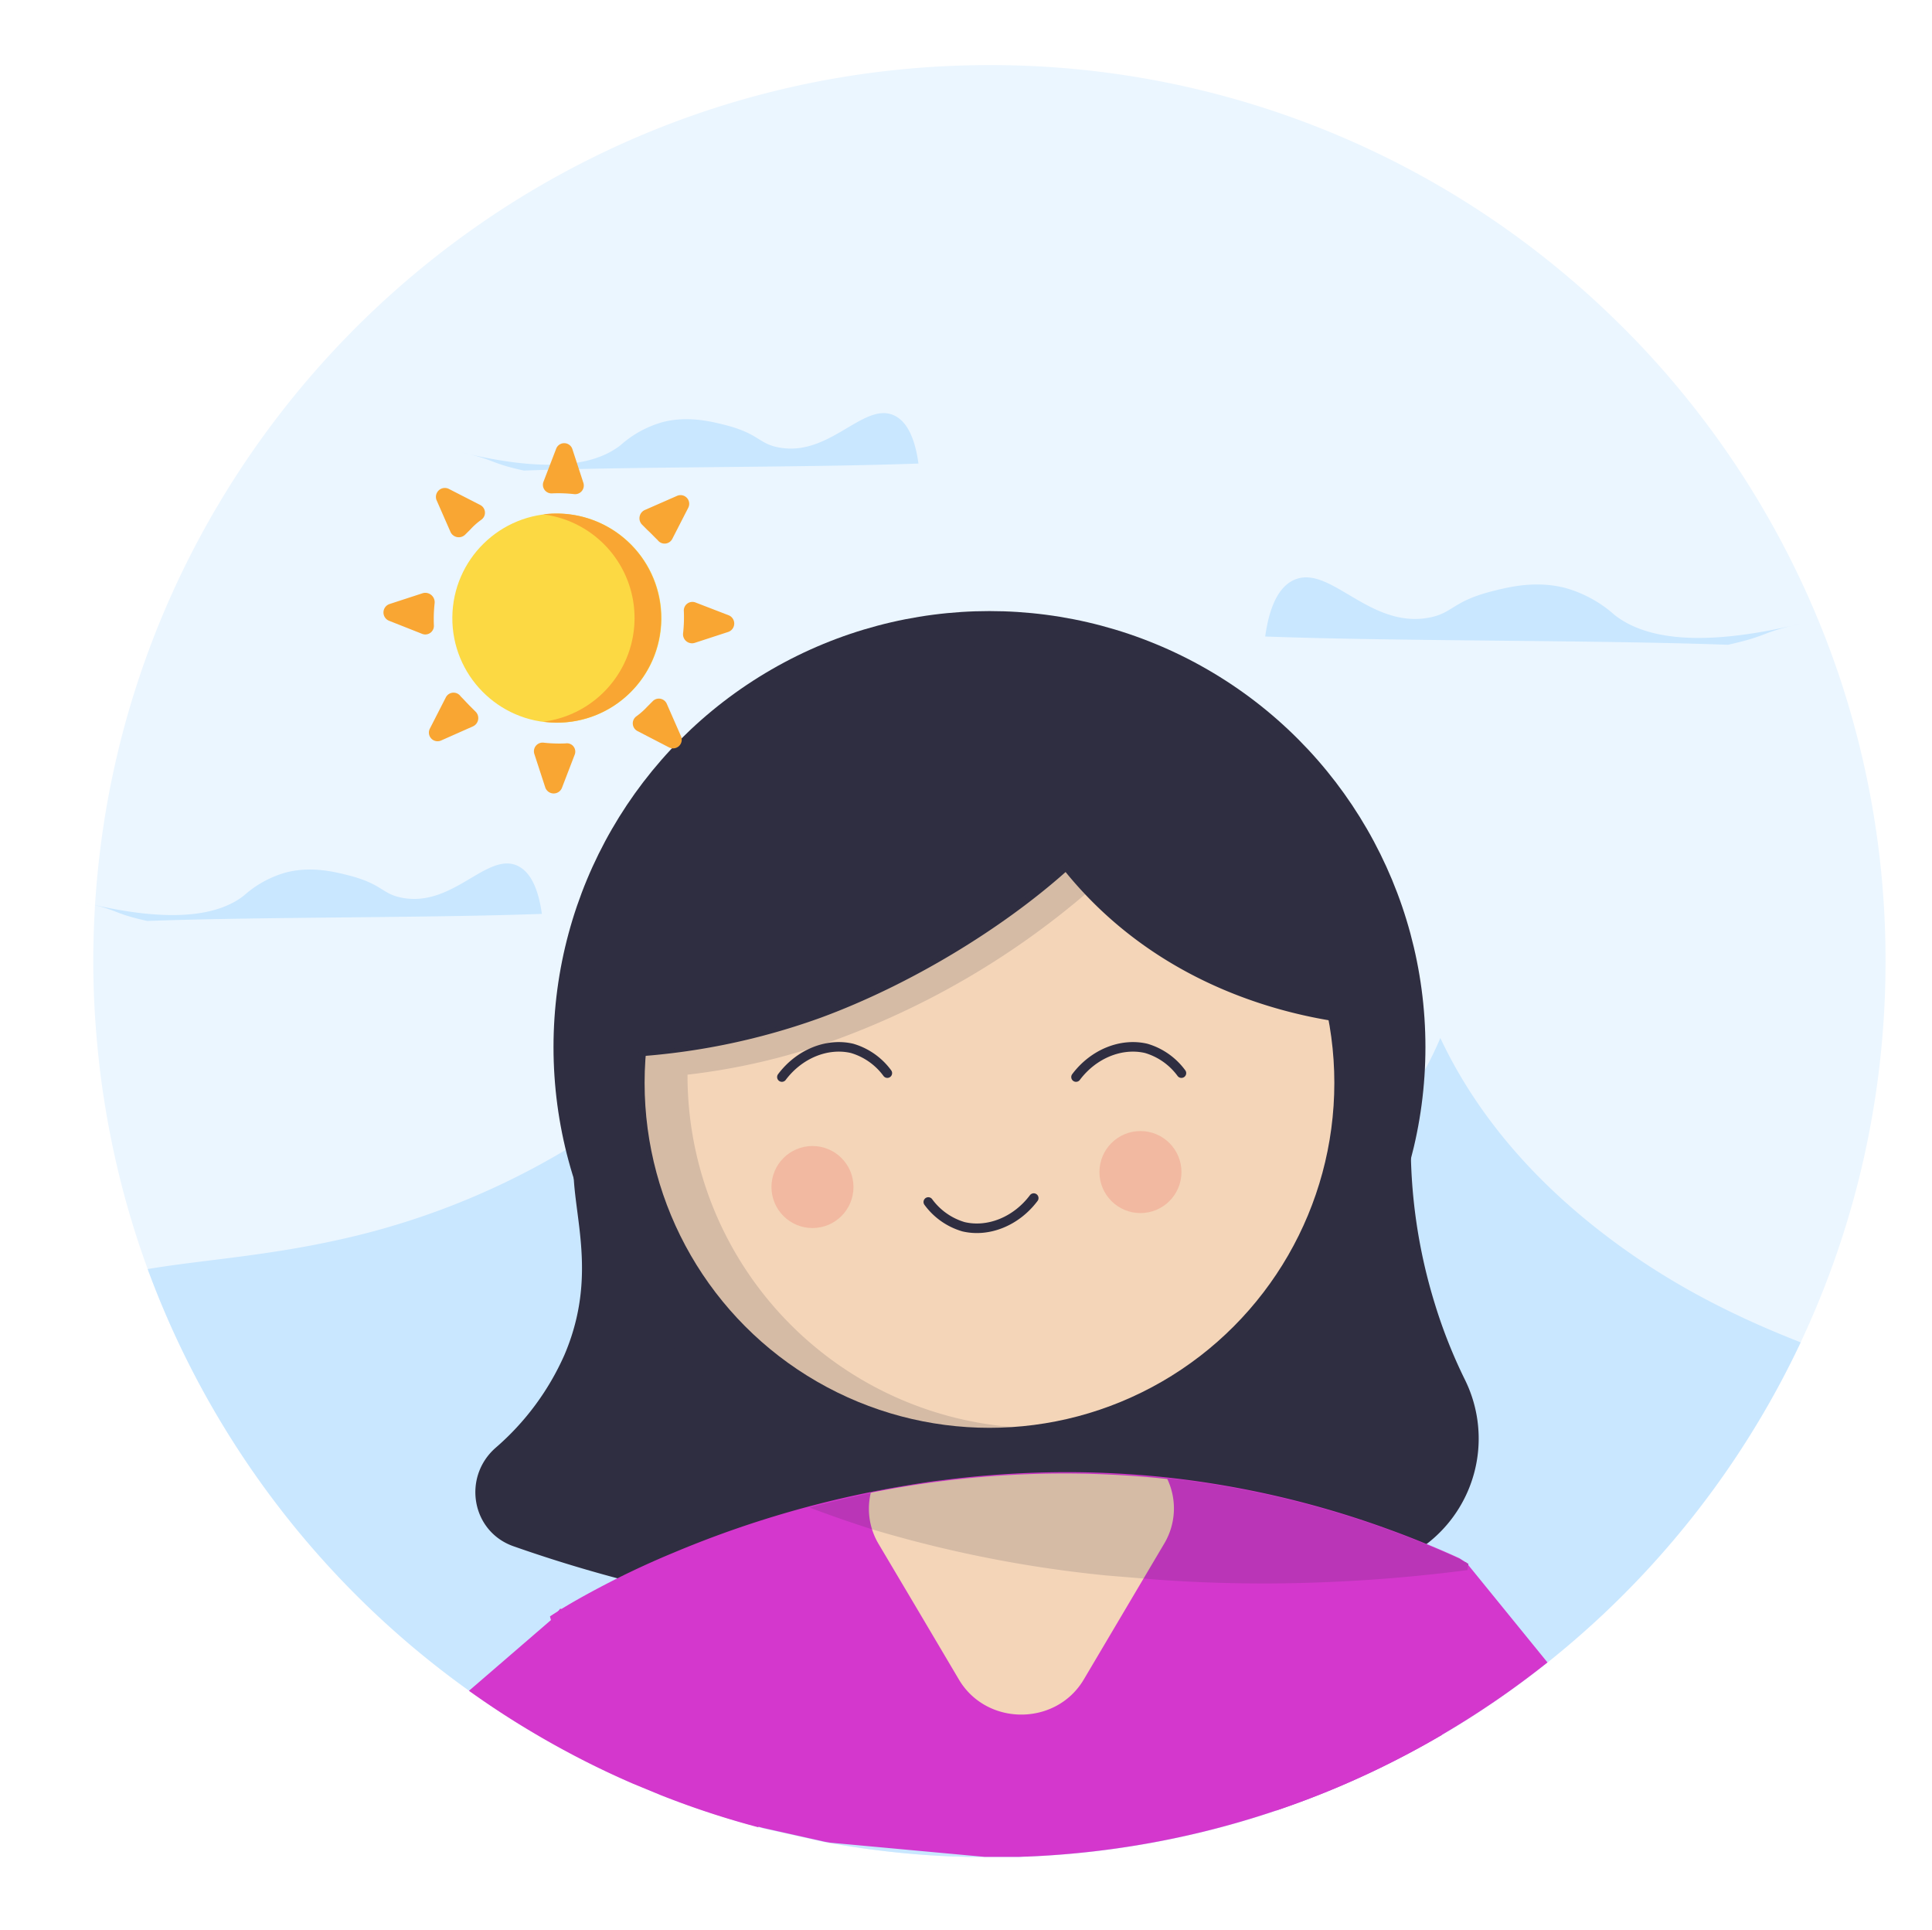 <svg xmlns="http://www.w3.org/2000/svg" viewBox="0 0 528.11 527.47"><defs><style>.cls-1{fill:#ebf6ff;}.cls-2{fill:#c9e7ff;}.cls-3,.cls-6{fill:#2f2e41;}.cls-4{fill:#f4d5b8;}.cls-5{fill:#d437cd;}.cls-6{opacity:0.16;}.cls-6,.cls-8{isolation:isolate;}.cls-7{fill:none;stroke:#2f2e41;stroke-linecap:round;stroke-miterlimit:10;stroke-width:2.61px;}.cls-8{fill:#f08977;opacity:0.36;}.cls-9{fill:#fcd943;}.cls-10{fill:#f9a633;}</style></defs><g id="Layer_1" data-name="Layer 1"><path class="cls-1" d="M515.41,262.71c0,7.72-.35,15.37-1.06,22.89a243.44,243.44,0,0,1-22.14,81.27,245.77,245.77,0,0,1-98.16,107.35q-8.42,4.93-17.24,9.2-7.23,3.49-14.7,6.51-6.51,2.63-13.21,4.89-10,3.38-20.3,5.89a245,245,0,0,1-47.89,6.73c-.74,0-1.49.06-2.24.08l-1.66,0-1.86,0-2.82,0h-3.06l-2.89,0c-.9,0-1.81,0-2.71-.06l-2.1-.07-.68,0a244.29,244.29,0,0,1-33.84-3.69l-1.47-.26-16.91-3.78-1.11-.3a238.38,238.38,0,0,1-26.82-8.83l-.16-.07c-2.45-.95-4.87-2-7.28-3q-7.59-3.28-14.9-7.06-6.78-3.51-13.3-7.41-8.09-4.83-15.75-10.27c-.26-.19-.55-.38-.83-.59l-.13-.09c-.84-.58-1.65-1.18-2.47-1.78A245.84,245.84,0,0,1,40.37,346.84a241.21,241.21,0,0,1-9.26-32,244.82,244.82,0,0,1-4.61-30.27c-.65-7.21-1-14.49-1-21.88q0-5.91.29-11.74c.05-1.19.11-2.37.18-3.55v0c.07-1.06.14-2.11.22-3.15.11-1.34.21-2.68.33-4q1.1-12,3.32-23.65C51.45,103.37,151,17.79,270.48,17.79A243.89,243.89,0,0,1,425.67,73.22q8.94,7.32,17.14,15.46,5.38,5.29,10.4,10.92a245.3,245.3,0,0,1,44.33,71.13h0c.66,1.6,1.29,3.21,1.91,4.83A244.09,244.09,0,0,1,515.41,262.71Z"/><path class="cls-2" d="M492.21,366.87a245.77,245.77,0,0,1-98.16,107.35q-8.42,4.93-17.24,9.2-7.23,3.49-14.7,6.51-6.51,2.63-13.21,4.89-10,3.38-20.3,5.89a245,245,0,0,1-47.89,6.73c-.74,0-1.49.06-2.24.08l-1.66,0-1.86,0-2.82,0h-3.06l-2.89,0c-.9,0-1.81,0-2.71-.06l-2.1-.07-.68,0a244.29,244.29,0,0,1-33.84-3.69l-1.47-.26-16.91-3.78-1.11-.3a238.38,238.38,0,0,1-26.82-8.83l-.16-.07c-2.45-.95-4.87-2-7.28-3q-7.59-3.28-14.9-7.06-6.78-3.51-13.3-7.41-8.09-4.83-15.75-10.27c-.26-.19-.55-.38-.83-.59l-.13-.09c-.84-.58-1.65-1.18-2.47-1.78A245.84,245.84,0,0,1,40.37,346.84c14.49-2.44,31.74-3.5,51.48-7.84a207.81,207.81,0,0,0,62.8-24.74c1-.58,2-1.18,2.94-1.79q3.75-2.34,7.52-4.92a67.3,67.3,0,0,0,14,17.26c.71.65,1.45,1.29,2.23,1.95h0a97.75,97.75,0,0,0,17.52,11.8A124.32,124.32,0,0,0,219.07,347q2.2.72,4.53,1.38A184.36,184.36,0,0,0,286.53,354q7.58-.71,14.89-2.13h0a140.82,140.82,0,0,0,58.32-25.61h0A116.2,116.2,0,0,0,378,309a99.81,99.81,0,0,0,11.48-16.58,91.08,91.08,0,0,0,4.23-8.73c6.37,13.5,18.68,33.5,44.23,53.21C456.35,351.17,475.05,360.15,492.21,366.87Z"/><path class="cls-2" d="M40.25,251.7c32-1.16,75.9-.78,107.87-1.93-1.24-8.86-4.14-12-6.76-13.2-8.33-3.68-17.53,11.44-31.44,8.8-5.6-1.06-5.32-3.74-14.62-6.13-4-1-10.24-2.56-17.13-.79a28.92,28.92,0,0,0-11.47,6.29c-6.08,4.78-18,8.19-43.39,2C33,248.93,30.61,249.55,40.25,251.7Z"/><path class="cls-2" d="M143.2,128.61c32-1.15,75.9-.77,107.86-1.92-1.23-8.86-4.13-12-6.75-13.2-8.34-3.68-17.53,11.44-31.44,8.8-5.6-1.06-5.32-3.74-14.62-6.13-4-1-10.24-2.56-17.13-.79a29.06,29.06,0,0,0-11.48,6.29c-6.07,4.78-17.94,8.19-43.38,2C135.9,125.85,133.56,126.47,143.2,128.61Z"/><path class="cls-2" d="M472.35,176.22c-37.49-1.35-89-.9-126.51-2.26,1.45-10.39,4.85-14.12,7.93-15.48,9.77-4.32,20.55,13.42,36.87,10.32,6.56-1.24,6.24-4.38,17.14-7.19,4.65-1.19,12-3,20.1-.92a34.08,34.08,0,0,1,13.45,7.37c7.13,5.61,21.05,9.61,50.88,2.4C480.9,173,483.65,173.7,472.35,176.22Z"/><path class="cls-3" d="M158.39,310.16c-6,14.22,7.29,33.43-4.09,60.11a72,72,0,0,1-18.85,25.44c-9.07,8-6.58,22.76,4.8,26.85a383.48,383.48,0,0,0,115.26,21.53,379.77,379.77,0,0,0,122.9-16.19,36.28,36.28,0,0,0,22-50.87,138.34,138.34,0,0,1-8.18-20.63,147.09,147.09,0,0,1-6.58-45.89C220.82,278.85,167.46,288.63,158.39,310.16Z"/><circle class="cls-3" cx="270.47" cy="286.18" r="119.17"/><circle class="cls-4" cx="270.47" cy="295.96" r="94.27"/><path class="cls-5" d="M207.36,499.42a238.38,238.38,0,0,1-26.82-8.83l-.16-.07-7.28-3q-7.59-3.28-14.9-7.06-6.78-3.51-13.3-7.41-8.09-4.83-15.75-10.27c-.26-.19-.55-.38-.83-.59l-.13-.09,22.41-19.33,2-2.45h0l.52-.66.35.1h0l34.89,9.5Z"/><path class="cls-5" d="M423,454.35a245,245,0,0,1-29,19.87q-8.42,4.93-17.24,9.2-7.23,3.49-14.7,6.51-6.51,2.63-13.21,4.89l3.2-11.27,3.31-11.61,10.12-35.46,20.64-5.62h.08l.2-.06,14.16-3.84.08,0,.1,0,.15.19h0l.06.08.33.41.42.52Z"/><path class="cls-5" d="M401.37,427.36l0,.21-.08.52-.14,1h0l-7.05,45.1q-8.42,4.93-17.24,9.2-7.23,3.49-14.7,6.51-6.51,2.63-13.21,4.89-10,3.38-20.3,5.89a245,245,0,0,1-47.89,6.73c-.74,0-1.49.06-2.24.08l-1.66,0-1.67,0-3,0h-3.06l-42.22-3.88-1.47-.26-16.91-3.78-1.11-.3a238.38,238.38,0,0,1-26.82-8.83l-.16-.07-7.28-3a70.56,70.56,0,0,0-12.39-7.82L150.6,442.77l-.27-1,1-.66,1.29-.82h0c.25-.15.54-.35.87-.56h0c2.73-1.68,8-4.72,15.31-8.39h0c4.39-2.19,9.53-4.59,15.36-7h0a281.92,281.92,0,0,1,53.68-16.52h0c.28-.05.54-.11.81-.18l3.89-.74c.67-.12,1.35-.23,2-.36l.38-.07,1.21-.2,1.69-.28c3-.51,6.08-1,9.2-1.38h.09a267.51,267.51,0,0,1,39.77-2.2h0c7.4.15,15,.62,22.79,1.46a259,259,0,0,1,60.49,14.31c3.25,1.18,6.52,2.46,9.8,3.81h0c3,1.23,6,2.52,9,3.9l1.62,1.05.25.16h0l.26.17v0Z"/><path class="cls-4" d="M318.27,421.82l-22,37.16c-7.57,12.83-26.62,12.83-34.18,0l-10.95-18.51L240.18,422a18.81,18.81,0,0,1-2.16-14,267,267,0,0,1,81.06-3.79A18.77,18.77,0,0,1,318.27,421.82Z"/><path class="cls-6" d="M278.14,402.77a271.27,271.27,0,0,0-39.58,5c-.27,0-.41.14-.68.14v-.14A278.65,278.65,0,0,1,278.14,402.77Z"/><path class="cls-3" d="M378.43,280.49c-7.64-.36-55-2.67-87.15-42.16-17.43,15.48-42.33,30.77-67,39.84a185.26,185.26,0,0,1-65.63,11c.71-11.38,4.62-50.87,35.57-77.9,21.16-18.5,49.27-26.33,73.28-27.22A95,95,0,0,1,266.38,174a122.77,122.77,0,0,1,55.67,18.32C367.41,220.9,377,271.06,378.43,280.49Z"/><path class="cls-6" d="M277.23,390.05c-2.31.18-4.62.36-6.94.36a95.91,95.91,0,0,1-96-95.16V291c0-1.07.18-2.31.18-3.38,4.44-.35,9.07-.89,14-1.6a181.56,181.56,0,0,0,34.68-8.89,224,224,0,0,0,68.3-40.73,81.56,81.56,0,0,0,6.22,7.11,223,223,0,0,1-67.94,40.2,178.85,178.85,0,0,1-41.8,10v.71A96.39,96.39,0,0,0,277.23,390.05Z"/><path class="cls-7" d="M213.73,294.36c4.81-6.4,12.45-9.43,19.21-7.83a18.36,18.36,0,0,1,9.61,6.76"/><path class="cls-7" d="M294.13,294.36c4.8-6.4,12.45-9.43,19.21-7.83a18.37,18.37,0,0,1,9.6,6.76"/><path class="cls-7" d="M282.57,327.44c-4.81,6.41-12.45,9.43-19.21,7.83a18.31,18.31,0,0,1-9.61-6.76"/><circle class="cls-8" cx="222.09" cy="324.42" r="11.21"/><circle class="cls-8" cx="311.74" cy="320.33" r="11.21"/><path class="cls-6" d="M401.37,427.36l-.27,1.76a437.56,437.56,0,0,1-54.59,3.65H346c-11.35,0-22.56-.41-33.37-1.35l-10-.82a340.07,340.07,0,0,1-64.45-12.7C232.21,416,226.53,414,221.26,412c5.27-1.35,10.81-2.7,16.62-3.92.27,0,.41-.13.68-.13a268.55,268.55,0,0,1,39.58-5c2-.14,4.06-.14,6.22-.27,4.32-.14,8.78-.14,13.24,0,1.76,0,3.65.13,5.4.13q8.12.41,16.62,1.22a261.23,261.23,0,0,1,79.31,22Z"/><path class="cls-6" d="M278.14,402.77a271.27,271.27,0,0,0-39.58,5c-.27,0-.41.14-.68.14v-.14A278.65,278.65,0,0,1,278.14,402.77Z"/><circle class="cls-9" cx="152.22" cy="168.96" r="28.58" transform="translate(-18.11 319.63) rotate(-89.48)"/><path class="cls-10" d="M172.39,189.13a28.37,28.37,0,0,1-23.83,8.11,28.56,28.56,0,0,0-.1-56.66,28.61,28.61,0,0,1,23.93,48.55Z"/><path class="cls-10" d="M118.8,164.9a39.33,39.33,0,0,0-.2,5.94,2.35,2.35,0,0,1-3.27,2.37l-9-3.56a2.44,2.44,0,0,1,.1-4.55l9.19-3A2.57,2.57,0,0,1,118.8,164.9Z"/><path class="cls-10" d="M128.59,193.09l1.38,1.38a2.48,2.48,0,0,1-.69,4.05l-8.7,3.86a2.37,2.37,0,0,1-3.07-3.26l4.35-8.51a2.37,2.37,0,0,1,4.06-.29C126.71,191.11,127.6,192.1,128.59,193.09Z"/><path class="cls-10" d="M122.75,133.65l8.51,4.36a2.36,2.36,0,0,1,.29,4.05,18.8,18.8,0,0,0-3,2.67l-1.39,1.38a2.49,2.49,0,0,1-4-.69l-3.86-8.8A2.44,2.44,0,0,1,122.75,133.65Z"/><path class="cls-10" d="M157.06,206.34l-3.46,9a2.43,2.43,0,0,1-4.54-.09l-3-9.2a2.37,2.37,0,0,1,2.57-3.07,39.19,39.19,0,0,0,5.93.2A2.28,2.28,0,0,1,157.06,206.34Z"/><path class="cls-10" d="M156.47,122.78l3,9.19a2.37,2.37,0,0,1-2.57,3.07,39.33,39.33,0,0,0-5.94-.2,2.35,2.35,0,0,1-2.37-3.26l3.46-9A2.35,2.35,0,0,1,156.47,122.78Z"/><path class="cls-10" d="M182.28,192.39l3.86,8.8a2.37,2.37,0,0,1-3.27,3.07l-8.6-4.45a2.37,2.37,0,0,1-.3-4.05,19.92,19.92,0,0,0,3-2.67l1.39-1.39A2.36,2.36,0,0,1,182.28,192.39Z"/><path class="cls-10" d="M176.94,144.83l-1.38-1.39a2.48,2.48,0,0,1,.69-4.05l8.8-3.86a2.37,2.37,0,0,1,3.07,3.27l-4.36,8.5a2.36,2.36,0,0,1-4,.3C178.82,146.71,177.93,145.72,176.94,144.83Z"/><path class="cls-10" d="M186.73,173a39.19,39.19,0,0,0,.2-5.93,2.35,2.35,0,0,1,3.26-2.38l9,3.47a2.43,2.43,0,0,1-.1,4.54l-9.19,3A2.46,2.46,0,0,1,186.73,173Z"/></g></svg>